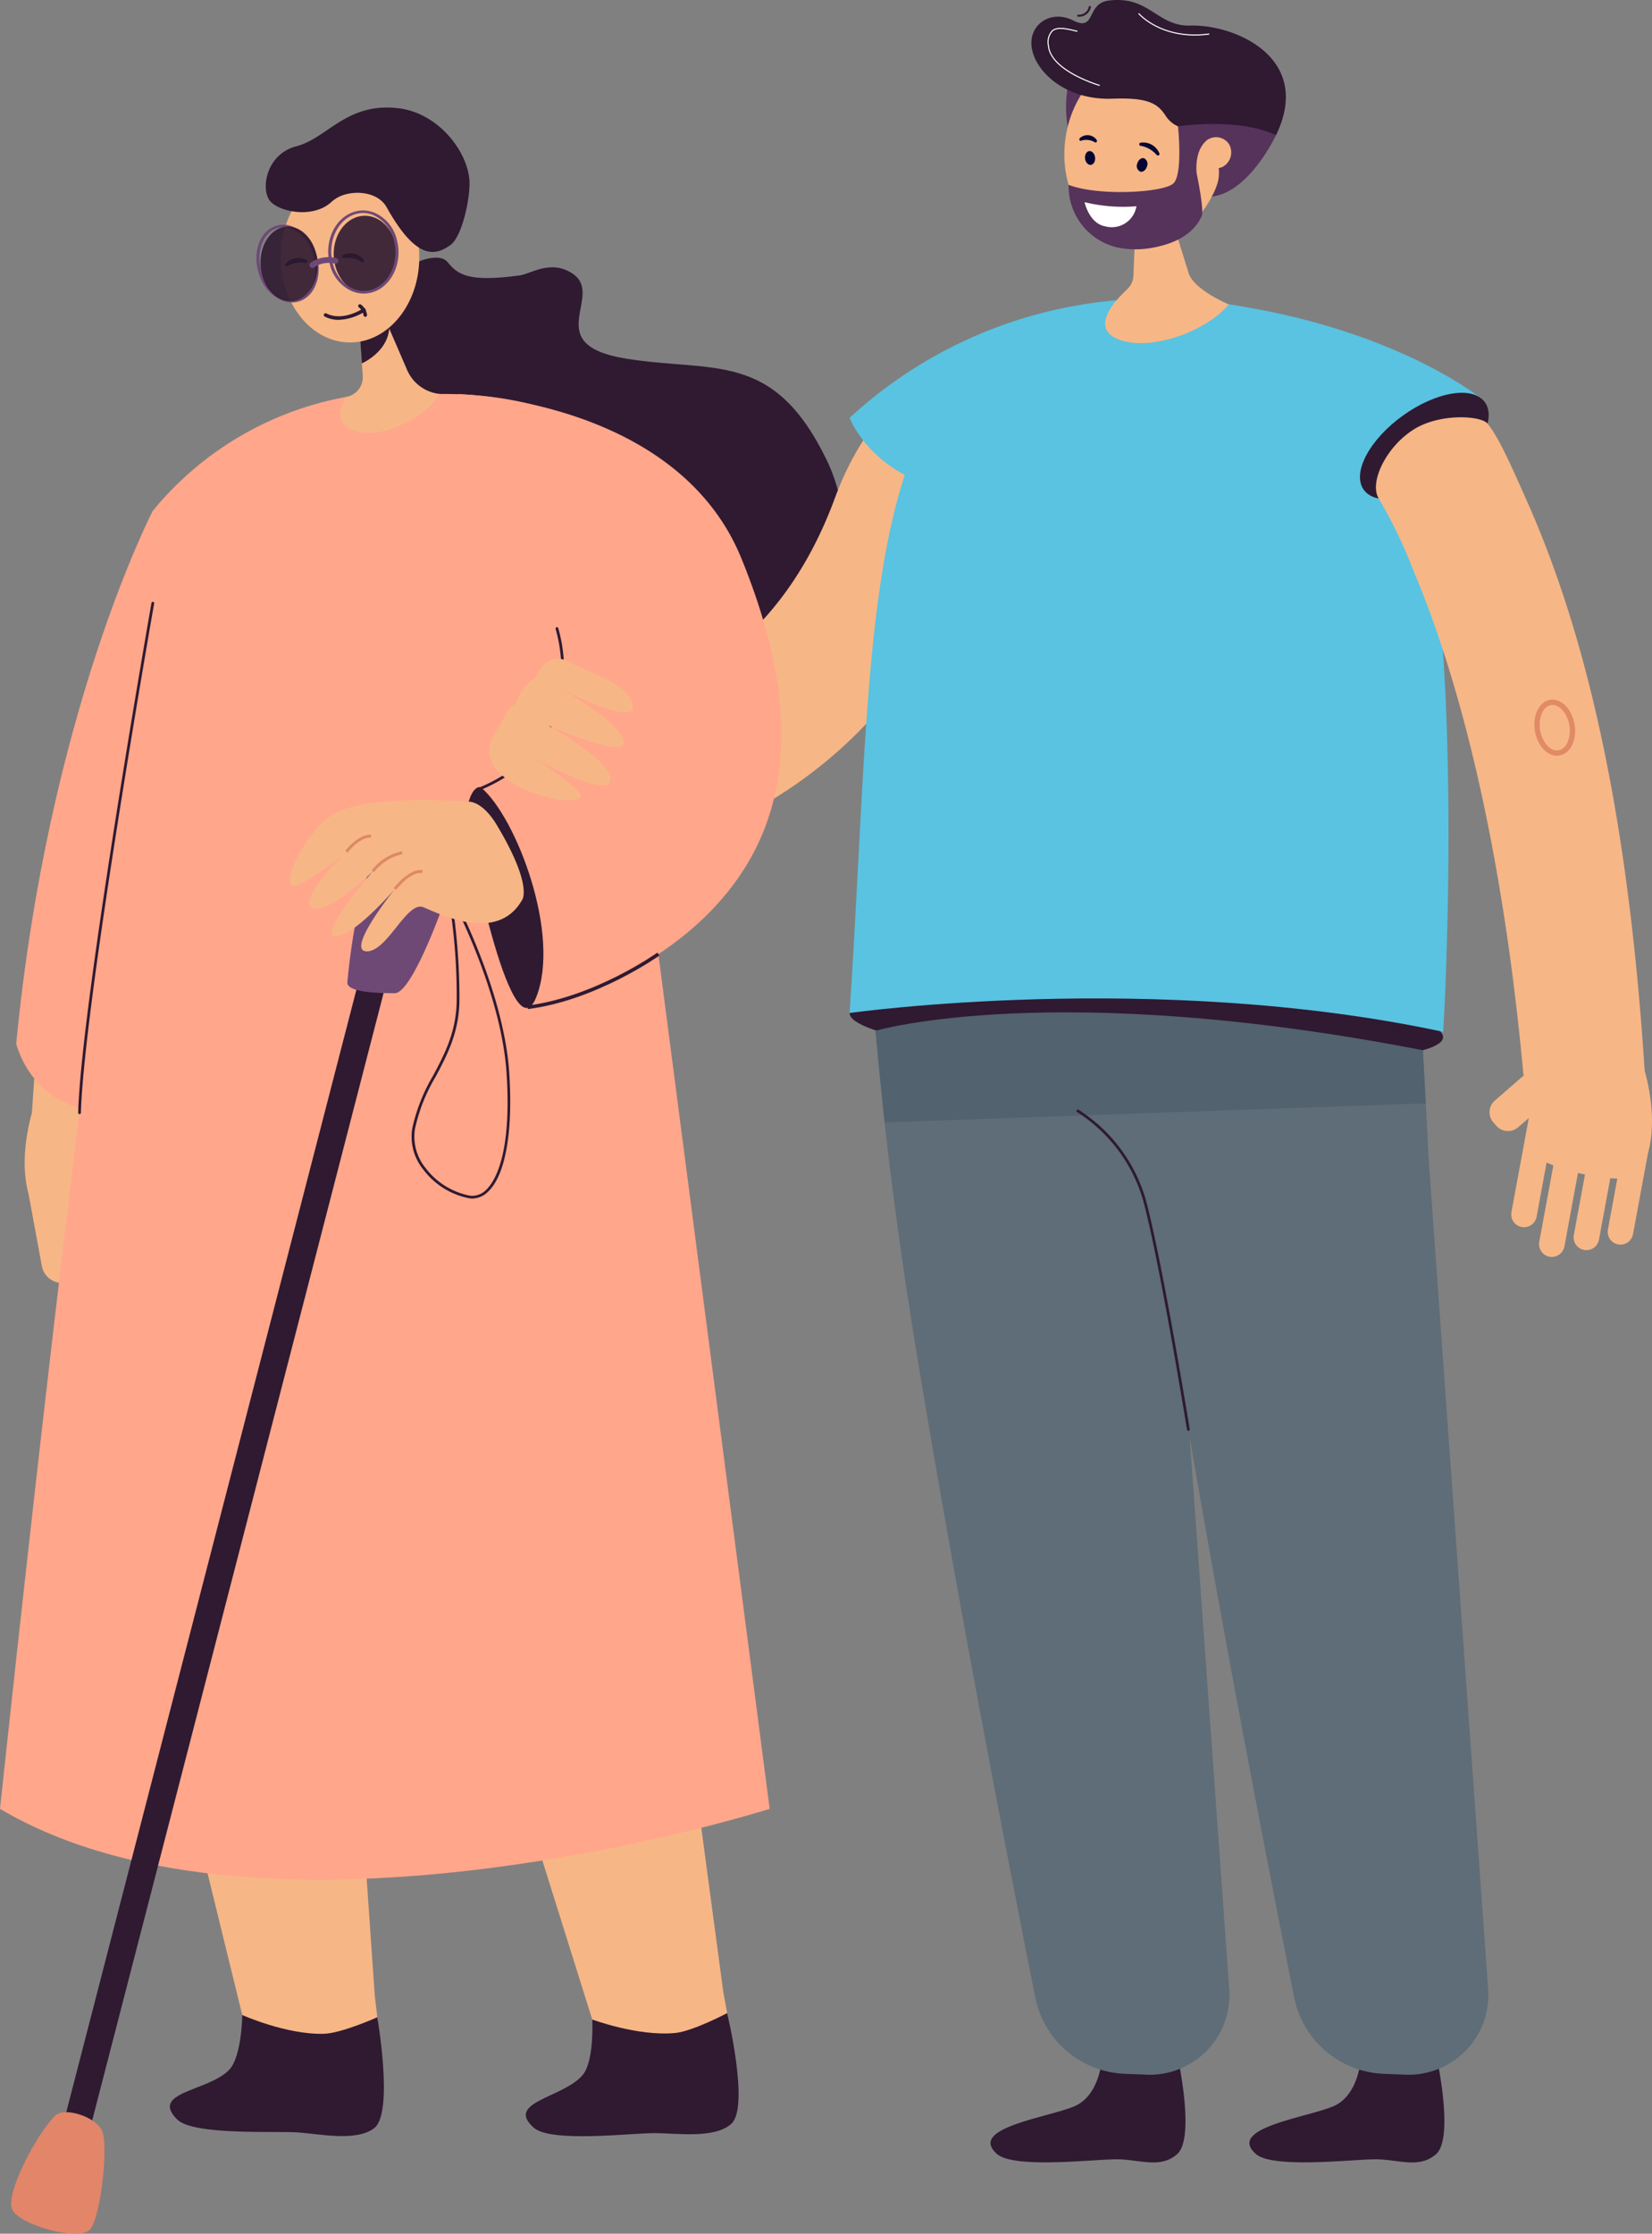 <svg id="Group_406" data-name="Group 406" xmlns="http://www.w3.org/2000/svg" width="253.3" height="342.314" viewBox="0 0 253.3 342.314">
  <rect x="0" y="0" width="253.3" height="342.314" fill="#808080" stroke="none"/>
  <g id="Group_312" data-name="Group 312" transform="translate(49.64 39.487)">
    <path id="Path_823" data-name="Path 823" d="M1000.274,202.181c1.58,2,3.335,3.085,11.055,2.044,1.706-.23,4.722-2.486,8.064-.306,5.165,3.368-5.21,10.887,8.246,13.057s22.526-1.308,30.7,15.415-4.331,35.692-17.922,29.326-27.6-12.348-38.536,0-21.222-25.206-20.564-29.888,9.928-4.468,8.541-11.191,3.018-10.318,1.612-12.833C989.507,204.3,998.373,199.768,1000.274,202.181Z" transform="translate(-981.283 -201.502)" fill="#2f1a31"/>
  </g>
  <g id="Group_313" data-name="Group 313" transform="translate(93.056 51.182)">
    <path id="Path_824" data-name="Path 824" d="M1041.929,295.916l-5.5-21.759c16.8-4.225,28.573-15.22,34.983-32.68,6.545-17.829,20.675-24.156,27.991-25.085l2.838,22.26a2.745,2.745,0,0,0,.335-.05c-.679.134-6.729,1.56-10.044,10.592a78.359,78.359,0,0,1-15.813,26.385A69.492,69.492,0,0,1,1041.929,295.916Z" transform="translate(-1036.432 -216.392)" fill="#f7b686"/>
  </g>
  <g id="Group_314" data-name="Group 314" transform="translate(151.878 314.892)">
    <path id="Path_825" data-name="Path 825" d="M1128.294,552.15s-.154,6.18-4.347,7.923-16.335,3.315-11.8,7.289c2.6,2.28,14.875.807,18.34.807s6.718,1.506,9.293-.807c2.833-2.545,0-15.212,0-15.212a13.873,13.873,0,0,1-5.678,1.484A11.054,11.054,0,0,1,1128.294,552.15Z" transform="translate(-1111.151 -552.15)" fill="#2f1a31"/>
  </g>
  <g id="Group_315" data-name="Group 315" transform="translate(132.839 128.391)">
    <path id="Path_826" data-name="Path 826" d="M1086.988,314.7s-.836,27.889,8.085,81.391c6.441,38.624,14.044,77.546,17.774,96.2a14.582,14.582,0,0,0,13.63,11.822l3.583.143a12.231,12.231,0,0,0,12.536-13.237l-9.049-126.238-2.23-41.549Z" transform="translate(-1086.967 -314.696)" fill="#5e6d77"/>
  </g>
  <g id="Group_316" data-name="Group 316" transform="translate(191.574 314.892)">
    <path id="Path_827" data-name="Path 827" d="M1178.719,552.15s-.155,6.18-4.346,7.923-16.336,3.315-11.8,7.289c2.6,2.28,14.876.807,18.34.807s6.718,1.506,9.293-.807c2.833-2.545,0-15.212,0-15.212a13.873,13.873,0,0,1-5.678,1.484A11.049,11.049,0,0,1,1178.719,552.15Z" transform="translate(-1161.574 -552.15)" fill="#2f1a31"/>
  </g>
  <g id="Group_317" data-name="Group 317" transform="translate(172.536 128.391)">
    <path id="Path_828" data-name="Path 828" d="M1137.412,314.7s-.837,27.889,8.085,81.391c6.44,38.624,14.044,77.546,17.774,96.2a14.58,14.58,0,0,0,13.63,11.822l3.584.143a12.231,12.231,0,0,0,12.535-13.237l-9.049-126.238-2.23-41.549Z" transform="translate(-1137.391 -314.696)" fill="#5e6d77"/>
  </g>
  <g id="Group_318" data-name="Group 318" transform="translate(130.269 150.515)">
    <path id="Path_829" data-name="Path 829" d="M1174.7,351.3c-.087,3.366-20.481,4.7-45.7,3.916s-45.381-4.265-45.294-7.63,20.383-5.341,45.607-4.555S1174.787,347.94,1174.7,351.3Z" transform="translate(-1083.702 -342.864)" fill="#2f1a31"/>
  </g>
  <g id="Group_319" data-name="Group 319" transform="translate(130.269 45.877)">
    <path id="Path_830" data-name="Path 830" d="M1168.526,227.455s-4.46-17.637-37.37-17.816c-47.458-.258-43.063,43.247-47.454,109.365,0,0,46.746-6.6,91.022,2.886C1174.724,321.889,1178.832,254.4,1168.526,227.455Z" transform="translate(-1083.702 -209.638)" fill="#59c3e1"/>
  </g>
  <g id="Group_320" data-name="Group 320" transform="translate(130.269 45.731)">
    <path id="Path_831" data-name="Path 831" d="M1180.674,224.886l-21.494,11.865s-47.063,4.264-59.556,2.21-15.921-11.206-15.921-11.206a68.912,68.912,0,0,1,35.923-17.4c2.125-.347,4.329-.6,6.615-.751a65.108,65.108,0,0,1,11.432.228C1166.337,213.051,1180.674,224.886,1180.674,224.886Z" transform="translate(-1083.702 -209.452)" fill="#59c3e1"/>
  </g>
  <g id="Group_321" data-name="Group 321" transform="translate(169.455 17.822)">
    <path id="Path_832" data-name="Path 832" d="M1146.271,197.938l-2.484-8-.723-2.329-4.251-13.692-.56,13.621-.335,8.175-.106,2.588c-.072,1.756-1.145,2.126-2.451,3.651-.528.619-3.915,4.369-.072,6.063,4.787,2.111,13.738-1.085,17.141-5.271C1152.4,202.739,1147.074,200.523,1146.271,197.938Z" transform="translate(-1133.478 -173.918)" fill="#f7b686"/>
  </g>
  <g id="Group_322" data-name="Group 322" transform="translate(134.241 155.143)">
    <path id="Path_833" data-name="Path 833" d="M1088.747,351.577s27.331-8.021,83.934,2.99l.436,8.124-82.976,2.926Z" transform="translate(-1088.747 -348.757)" fill="#52626e"/>
  </g>
  <g id="Group_323" data-name="Group 323" transform="translate(208.527 60.197)">
    <path id="Path_834" data-name="Path 834" d="M1202.27,229.333c1.822,2.572-.862,7.654-6,11.35s-10.773,4.607-12.594,2.035.862-7.654,6-11.35S1200.447,226.76,1202.27,229.333Z" transform="translate(-1183.109 -227.871)" fill="#2f1a31"/>
  </g>
  <g id="Group_330" data-name="Group 330" transform="translate(227.419 158.769)">
    <g id="Group_324" data-name="Group 324" transform="translate(13.857 12.481)">
      <path id="Path_835" data-name="Path 835" d="M1230.059,369.3h0a1.962,1.962,0,0,1,1.573,2.279L1228.6,388a1.967,1.967,0,0,1-2.284,1.569h0a1.962,1.962,0,0,1-1.573-2.279l3.035-16.426A1.966,1.966,0,0,1,1230.059,369.3Z" transform="translate(-1224.708 -369.264)" fill="#f7b686"/>
    </g>
    <g id="Group_325" data-name="Group 325" transform="translate(8.56 11.573)">
      <path id="Path_836" data-name="Path 836" d="M1223.69,368.14h0a1.962,1.962,0,0,1,1.573,2.279l-3.393,18.37a1.968,1.968,0,0,1-2.285,1.57h0a1.963,1.963,0,0,1-1.573-2.279l3.394-18.37A1.967,1.967,0,0,1,1223.69,368.14Z" transform="translate(-1217.98 -368.108)" fill="#f7b686"/>
    </g>
    <g id="Group_326" data-name="Group 326" transform="translate(0 0)">
      <path id="Path_992" data-name="Path 992" d="M2.367,0,15.058.015a2.374,2.374,0,0,1,2.371,2.37v.7a2.362,2.362,0,0,1-2.366,2.365L2.372,5.433A2.375,2.375,0,0,1,0,3.062v-.7A2.362,2.362,0,0,1,2.367,0Z" transform="matrix(0.754, -0.657, 0.657, 0.754, 0, 11.45)" fill="#f7b686"/>
    </g>
    <g id="Group_327" data-name="Group 327" transform="translate(4.297 10.665)">
      <path id="Path_837" data-name="Path 837" d="M1217.6,366.984h0a1.963,1.963,0,0,1,1.573,2.279l-2.72,14.726a1.968,1.968,0,0,1-2.285,1.569h0a1.963,1.963,0,0,1-1.573-2.279l2.721-14.727A1.966,1.966,0,0,1,1217.6,366.984Z" transform="translate(-1212.564 -366.952)" fill="#f7b686"/>
    </g>
    <g id="Group_328" data-name="Group 328" transform="translate(7.006 3.774)">
      <path id="Path_838" data-name="Path 838" d="M1233.286,358.178s3.83,10.51-.381,17.252c-1.458,2.333-15.918-.738-16.746-3.7s1.98-12.735,1.98-12.735Z" transform="translate(-1216.006 -358.178)" fill="#f7b686"/>
    </g>
    <g id="Group_329" data-name="Group 329" transform="translate(19.087 13.369)">
      <path id="Path_839" data-name="Path 839" d="M1236.379,370.426h0a1.958,1.958,0,0,1,1.57,2.274l-2.715,14.7a1.962,1.962,0,0,1-2.279,1.566h0a1.958,1.958,0,0,1-1.57-2.274l2.714-14.7A1.963,1.963,0,0,1,1236.379,370.426Z" transform="translate(-1231.352 -370.394)" fill="#f7b686"/>
    </g>
  </g>
  <g id="Group_332" data-name="Group 332" transform="translate(210.972 63.95)">
    <g id="Group_331" data-name="Group 331">
      <path id="Path_840" data-name="Path 840" d="M1208.833,333.46c-1.979-21.733-6.518-52.8-16.908-77.411a74.384,74.384,0,0,0-5.287-10.956c-1.511-2.505,1.194-8.012,5.462-10.637,4.005-2.464,10.241-2.061,11.228-.84,1.678,2.074,3.469,6.048,6.254,12.359,9.682,21.926,15.482,50.251,17.831,86.769Z" transform="translate(-1186.215 -232.649)" fill="#f7b686"/>
    </g>
  </g>
  <g id="Group_349" data-name="Group 349" transform="translate(158.135)">
    <g id="Group_333" data-name="Group 333" transform="translate(5.329 12.68)">
      <path id="Path_841" data-name="Path 841" d="M1126.252,167.372a17.971,17.971,0,0,0,0,7.47c.868,4.156,5.1-6.059,5.1-6.059Z" transform="translate(-1125.867 -167.372)" fill="#56335b"/>
    </g>
    <g id="Group_334" data-name="Group 334" transform="translate(5.058 8.299)">
      <path id="Path_842" data-name="Path 842" d="M1125.676,174.843c1.056-8.034,7.328-13.838,14.007-12.963s11.236,8.1,10.178,16.131-7.328,13.838-14.007,12.963S1124.619,182.878,1125.676,174.843Z" transform="translate(-1125.523 -161.793)" fill="#f7b686"/>
    </g>
    <g id="Group_335" data-name="Group 335">
      <path id="Path_843" data-name="Path 843" d="M1148.8,171.543l-5.9-.611a4.3,4.3,0,0,1-3.188-1.927c-1.209-1.889-2.665-2.86-8.172-2.653-6.973.262-11.577-3.886-12.331-7.527-.769-3.715,2.8-6.234,6.3-4.462s2-2.573,5.367-3.034c6.294-.862,7.473,3.979,12.626,3.821,6.756-.206,18.859,4.916,13.12,16.782Z" transform="translate(-1119.098 -151.227)" fill="#2f1a31"/>
    </g>
    <g id="Group_337" data-name="Group 337" transform="translate(16.546 21.839)">
      <g id="Group_336" data-name="Group 336">
        <path id="Path_844" data-name="Path 844" d="M1140.231,179.512a.247.247,0,0,1,.111-.455,2.68,2.68,0,0,1,2.85,1.619.248.248,0,0,1-.111.331.272.272,0,0,1-.332-.111,4.236,4.236,0,0,0-2.365-1.347A.248.248,0,0,1,1140.231,179.512Z" transform="translate(-1140.116 -179.033)" fill="#060633"/>
      </g>
    </g>
    <g id="Group_338" data-name="Group 338" transform="translate(16.187 24.23)">
      <path id="Path_845" data-name="Path 845" d="M1141.206,183.33c-.155.568-.617.937-1.029.824a.954.954,0,0,1-.467-1.232c.155-.568.616-.937,1.03-.825A.955.955,0,0,1,1141.206,183.33Z" transform="translate(-1139.659 -182.077)" fill="#060633"/>
    </g>
    <g id="Group_340" data-name="Group 340" transform="translate(7.364 20.706)">
      <g id="Group_339" data-name="Group 339">
        <path id="Path_846" data-name="Path 846" d="M1128.6,178.47a.18.18,0,0,1-.134-.123.3.3,0,0,1,.1-.334,1.737,1.737,0,0,1,2.521.286.294.294,0,0,1,.006.345.183.183,0,0,1-.273.037,2.6,2.6,0,0,0-2.094-.24A.167.167,0,0,1,1128.6,178.47Z" transform="translate(-1128.452 -177.59)" fill="#060633"/>
      </g>
    </g>
    <g id="Group_341" data-name="Group 341" transform="translate(8.22 23.148)">
      <path id="Path_847" data-name="Path 847" d="M1131.089,181.665c.073.584-.212,1.1-.637,1.154s-.828-.378-.9-.961.212-1.1.636-1.154S1131.016,181.082,1131.089,181.665Z" transform="translate(-1129.539 -180.699)" fill="#060633"/>
    </g>
    <g id="Group_342" data-name="Group 342" transform="translate(22.484 18.997)">
      <path id="Path_848" data-name="Path 848" d="M1162.694,177.123s-4.076,8.778-9.858,9.422c0,0,4.675-6.689-5.179-10.766C1147.658,175.778,1156.705,174.359,1162.694,177.123Z" transform="translate(-1147.658 -175.414)" fill="#56335b"/>
    </g>
    <g id="Group_343" data-name="Group 343" transform="translate(25.521 21.103)">
      <path id="Path_849" data-name="Path 849" d="M1155.365,182.543a2.383,2.383,0,1,1,.966-3.417A2.529,2.529,0,0,1,1155.365,182.543Z" transform="translate(-1151.516 -178.096)" fill="#f7b686"/>
    </g>
    <g id="Group_344" data-name="Group 344" transform="translate(5.713 19.361)">
      <path id="Path_850" data-name="Path 850" d="M1143.126,175.878s.789,7.366-.714,8.758-11.425,1.992-16.056.207h0a9.628,9.628,0,0,0,7.943,9.69,14.031,14.031,0,0,0,4.738-.016h0c3.241-.565,6.392-1.9,7.729-4.9.407-.913-.776-6.529-.776-6.529s-.445-3.3,1.477-5.011A9.419,9.419,0,0,0,1143.126,175.878Z" transform="translate(-1126.354 -175.878)" fill="#56335b"/>
    </g>
    <g id="Group_345" data-name="Group 345" transform="translate(8.158 30.983)">
      <path id="Path_851" data-name="Path 851" d="M1129.461,190.675a25.08,25.08,0,0,0,7.956.625,3.836,3.836,0,0,1-4.812,3.073C1130.16,193.928,1129.461,190.675,1129.461,190.675Z" transform="translate(-1129.461 -190.675)" fill="#fff"/>
    </g>
    <g id="Group_346" data-name="Group 346" transform="translate(7.055 0.936)">
      <path id="Path_852" data-name="Path 852" d="M1128.161,154.04l-.1,0,.01-.331a1.5,1.5,0,0,0,1.756-1.288l.331.03A1.851,1.851,0,0,1,1128.161,154.04Z" transform="translate(-1128.06 -152.419)" fill="#2f1a31"/>
    </g>
    <g id="Group_347" data-name="Group 347" transform="translate(2.518 4.267)">
      <path id="Path_853" data-name="Path 853" d="M1130.24,165.569a22.3,22.3,0,0,1-3.828-1.59c-2.547-1.37-3.961-2.955-4.093-4.584a2.644,2.644,0,0,1,.609-2.326c.8-.686,2.183-.364,3.4-.081.181.042.358.083.527.12l-.035.163c-.171-.038-.348-.079-.53-.121-1.18-.274-2.52-.586-3.255.045a2.5,2.5,0,0,0-.552,2.187c.307,3.811,7.726,6.005,7.8,6.027Z" transform="translate(-1122.297 -156.66)" fill="#fff"/>
    </g>
    <g id="Group_348" data-name="Group 348" transform="translate(16.383 2.005)">
      <path id="Path_854" data-name="Path 854" d="M1148.6,157.222c-5.831,0-8.66-3.3-8.691-3.336l.128-.106c.034.041,3.524,4.1,10.766,3.124l.022.164A16.6,16.6,0,0,1,1148.6,157.222Z" transform="translate(-1139.908 -153.78)" fill="#fff"/>
    </g>
  </g>
  <g id="Group_350" data-name="Group 350" transform="translate(235.261 107.218)">
    <path id="Path_855" data-name="Path 855" d="M1220.536,296.34c-1.551,0-3.025-1.615-3.387-3.8-.389-2.355.659-4.5,2.336-4.772s3.359,1.416,3.748,3.771a5.363,5.363,0,0,1-.353,3.1,2.721,2.721,0,0,1-1.982,1.671A2.26,2.26,0,0,1,1220.536,296.34Zm-.687-7.788a1.329,1.329,0,0,0-.23.019c-1.214.2-1.976,1.956-1.665,3.837s1.6,3.3,2.811,3.1a1.936,1.936,0,0,0,1.376-1.21,4.542,4.542,0,0,0,.289-2.626C1222.139,289.909,1220.99,288.552,1219.849,288.552Z" transform="translate(-1217.068 -287.738)" fill="#e08b65"/>
  </g>
  <g id="Group_351" data-name="Group 351" transform="translate(26.809 266.611)">
    <path id="Path_856" data-name="Path 856" d="M952.282,490.679l12.652,51.64c1.556,6.4,4.322,1.456,10.764,1.977l2.807.227c6.629.536,5.215-7.886,4.431-14.625l-2.419-34.89Z" transform="translate(-952.282 -490.679)" fill="#f7b686"/>
  </g>
  <g id="Group_352" data-name="Group 352" transform="translate(26.045 308.805)">
    <path id="Path_857" data-name="Path 857" d="M962.414,544.4s-.065,6.276-1.966,8.347c-3.081,3.356-12.312,3.381-8.017,7.655,2.465,2.452,14.862,1.758,18.336,1.979s9.172,1.485,11.9-.67c3-2.371.45-16.97.45-16.97s-5.455,2.446-8.155,2.531C969.231,547.45,962.414,544.4,962.414,544.4Z" transform="translate(-951.312 -544.401)" fill="#2f1a31"/>
  </g>
  <g id="Group_359" data-name="Group 359" transform="translate(3.623 165.336)">
    <g id="Group_353" data-name="Group 353" transform="translate(5.149 12.294)">
      <path id="Path_858" data-name="Path 858" d="M930.952,377.418h0a1.933,1.933,0,0,0-1.55,2.245l2.99,16.181a1.937,1.937,0,0,0,2.25,1.546h0a1.933,1.933,0,0,0,1.549-2.245l-2.99-16.181A1.936,1.936,0,0,0,930.952,377.418Z" transform="translate(-929.37 -377.387)" fill="#f7b686"/>
    </g>
    <g id="Group_354" data-name="Group 354" transform="translate(10.012 11.4)">
      <path id="Path_859" data-name="Path 859" d="M937.13,376.28h0a1.932,1.932,0,0,0-1.55,2.244l3.343,18.1a1.937,1.937,0,0,0,2.25,1.546h0a1.932,1.932,0,0,0,1.549-2.245l-3.343-18.1A1.937,1.937,0,0,0,937.13,376.28Z" transform="translate(-935.548 -376.248)" fill="#f7b686"/>
    </g>
    <g id="Group_355" data-name="Group 355" transform="translate(9.18 0)">
      <path id="Path_993" data-name="Path 993" d="M2.33,0h.686A2.34,2.34,0,0,1,5.352,2.337l.014,12.5a2.327,2.327,0,0,1-2.33,2.331H2.349A2.339,2.339,0,0,1,.014,14.834L0,2.331A2.327,2.327,0,0,1,2.33,0Z" transform="matrix(0.657, -0.754, 0.754, 0.657, 0, 4.047)" fill="#f7b686"/>
    </g>
    <g id="Group_356" data-name="Group 356" transform="translate(14.876 10.505)">
      <path id="Path_860" data-name="Path 860" d="M943.309,375.141h0a1.933,1.933,0,0,0-1.55,2.244l2.68,14.507a1.937,1.937,0,0,0,2.25,1.546h0a1.933,1.933,0,0,0,1.549-2.245l-2.679-14.506A1.937,1.937,0,0,0,943.309,375.141Z" transform="translate(-941.727 -375.109)" fill="#f7b686"/>
    </g>
    <g id="Group_357" data-name="Group 357" transform="translate(0.157 3.717)">
      <path id="Path_861" data-name="Path 861" d="M924.6,366.466s-3.773,10.353.375,16.995c1.435,2.3,15.68-.727,16.5-3.65s-1.952-12.545-1.952-12.545Z" transform="translate(-923.029 -366.466)" fill="#f7b686"/>
    </g>
    <g id="Group_358" data-name="Group 358" transform="translate(0 12.382)">
      <path id="Rectangle_740" data-name="Rectangle 740" d="M3.19,0h.053A3.191,3.191,0,0,1,6.433,3.191V15.382a3.189,3.189,0,0,1-3.189,3.189H3.191A3.191,3.191,0,0,1,0,15.38V3.19A3.19,3.19,0,0,1,3.19,0Z" transform="translate(0 1.167) rotate(-10.455)" fill="#f7b686"/>
    </g>
  </g>
  <g id="Group_361" data-name="Group 361" transform="translate(4.893 71.93)">
    <g id="Group_360" data-name="Group 360">
      <path id="Path_862" data-name="Path 862" d="M942.747,342.116c1.948-21.408,6.42-52.017,16.655-76.257a73.285,73.285,0,0,1,5.208-10.792c1.489-2.468-1.176-7.892-5.381-10.478-3.945-2.427-10.089-2.03-11.06-.828-1.653,2.043-3.417,5.958-6.161,12.175-9.537,21.6-15.251,49.5-17.565,85.474Z" transform="translate(-924.443 -242.809)" fill="#f7b686"/>
    </g>
  </g>
  <g id="Group_362" data-name="Group 362" transform="translate(43.617 156.735)">
    <path id="Path_863" data-name="Path 863" d="M973.647,353.22l50.089,159.6c1.961,6.286,4.405,1.179,10.868,1.289l2.817.049c6.65.113,4.7-8.2,3.488-14.877l-18.6-138.935a4.649,4.649,0,0,0-3.235-3.478C1010.284,354.335,972.784,347.009,973.647,353.22Z" transform="translate(-973.632 -350.784)" fill="#f7b686"/>
  </g>
  <g id="Group_363" data-name="Group 363" transform="translate(15.574 60.283)">
    <path id="Path_864" data-name="Path 864" d="M1009.594,244.71s-6.235-17.5-28.446-16.7-38.982,29.915-43.137,92.5c0,0,36.371-7.956,78.977,10.605C1016.988,331.11,1019.35,270.22,1009.594,244.71Z" transform="translate(-938.011 -227.979)" fill="#ffa68b"/>
  </g>
  <g id="Group_364" data-name="Group 364" transform="translate(23.428 60.225)">
    <path id="Path_865" data-name="Path 865" d="M1031.98,248.878l-20.4,4.811s-40.446,4.037-51.183,2.093-12.409-9.819-12.409-9.819a49.884,49.884,0,0,1,29.653-17.45,53.2,53.2,0,0,1,5.63-.523c3.3-.233,5.511.093,8.761.068C1022.248,227.816,1031.98,248.878,1031.98,248.878Z" transform="translate(-947.987 -227.906)" fill="#ffa68b"/>
  </g>
  <g id="Group_365" data-name="Group 365" transform="translate(41.373 178.897)">
    <path id="Path_866" data-name="Path 866" d="M993.985,426.4l-10.078-30.565a28.994,28.994,0,0,0-13.125-16.152l.392-.683a29.782,29.782,0,0,1,13.482,16.589l10.078,30.565Z" transform="translate(-970.782 -379.001)" fill="#020202"/>
  </g>
  <g id="Group_384" data-name="Group 384" transform="translate(39.314 26.337)">
    <g id="Group_366" data-name="Group 366" transform="translate(12.859 11.27)">
      <path id="Path_867" data-name="Path 867" d="M999.764,221.874a6.14,6.14,0,0,1-5.005-3.654l-2.753-6.378-.8-1.85-4.7-10.884.814,11.279.49,6.77.14,1.931a3.081,3.081,0,0,1-2.547,3.247l-.028.005c-.836,1.356-1.99,4.112,1.459,5.207,4.054,1.287,10.608-1.9,12.96-5.668Z" transform="translate(-984.501 -199.108)" fill="#f7b686"/>
    </g>
    <g id="Group_367" data-name="Group 367" transform="translate(15.683 21.942)">
      <path id="Path_868" data-name="Path 868" d="M992.782,214.572c0,.062-.006.124-.013.186-.269,3.636-4.168,5.335-4.168,5.335l-.024-.02-.49-6.77c1.193-.436,2.889-.884,3.883-.4A1.586,1.586,0,0,1,992.782,214.572Z" transform="translate(-988.088 -212.695)" fill="#2f1a31"/>
    </g>
    <g id="Group_368" data-name="Group 368" transform="translate(3.734)">
      <path id="Path_869" data-name="Path 869" d="M972.91,197.833c0-7.22,4.756-13.074,10.622-13.074s10.622,5.854,10.622,13.074-4.756,13.074-10.622,13.074S972.91,205.054,972.91,197.833Z" transform="translate(-972.91 -184.759)" fill="#f7b686"/>
    </g>
    <g id="Group_369" data-name="Group 369" transform="translate(19.287 10.477)">
      <path id="Path_870" data-name="Path 870" d="M996.936,202.668c-1.2,1.146-2.885,1.264-3.758.262a2.909,2.909,0,0,1,.6-3.889c1.2-1.146,2.886-1.264,3.758-.262A2.909,2.909,0,0,1,996.936,202.668Z" transform="translate(-992.666 -198.099)" fill="#f7b686"/>
    </g>
    <g id="Group_371" data-name="Group 371" transform="translate(13.15 12.495)">
      <g id="Group_370" data-name="Group 370">
        <path id="Path_871" data-name="Path 871" d="M985.049,201.372a.24.24,0,0,1-.027-.456,2.619,2.619,0,0,1,3.127.7.244.244,0,0,1-.008.342.268.268,0,0,1-.342-.009,4.146,4.146,0,0,0-2.6-.581A.233.233,0,0,1,985.049,201.372Z" transform="translate(-984.87 -200.668)" fill="#060633"/>
      </g>
    </g>
    <g id="Group_373" data-name="Group 373" transform="translate(4.432 13.198)">
      <g id="Group_372" data-name="Group 372">
        <path id="Path_872" data-name="Path 872" d="M974.069,202.821a.241.241,0,0,1-.2-.412,2.62,2.62,0,0,1,3.158-.545.242.242,0,0,1,.122.319.266.266,0,0,1-.319.122,4.135,4.135,0,0,0-2.623.451A.247.247,0,0,1,974.069,202.821Z" transform="translate(-973.797 -201.562)" fill="#060633"/>
      </g>
    </g>
    <g id="Group_375" data-name="Group 375" transform="translate(0 8.108)">
      <g id="Group_374" data-name="Group 374">
        <path id="Path_873" data-name="Path 873" d="M972.476,206.826a6.162,6.162,0,0,1-3.751-3.754c-1.226-3.069-.365-6.48,1.92-7.606a3.718,3.718,0,0,1,2.76-.218,6.168,6.168,0,0,1,3.75,3.748h0c1.226,3.063.365,6.48-1.92,7.611a3.617,3.617,0,0,1-1.626.38A4.108,4.108,0,0,1,972.476,206.826Zm4.228-7.709a5.733,5.733,0,0,0-3.463-3.514,3.219,3.219,0,0,0-2.347.179c-2.115,1.045-2.883,4.266-1.719,7.176a5.754,5.754,0,0,0,3.464,3.515,3.239,3.239,0,0,0,2.343-.18c2.115-1.05,2.886-4.27,1.722-7.176Z" transform="translate(-968.167 -195.082)" fill="#6f4975"/>
      </g>
    </g>
    <g id="Group_376" data-name="Group 376" transform="translate(11.852 6.726)" opacity="0.9">
      <path id="Path_874" data-name="Path 874" d="M992.646,197.412c.853,3.106-.509,6.44-3.042,7.448s-5.276-.693-6.129-3.8.51-6.44,3.043-7.448S991.794,194.306,992.646,197.412Z" transform="translate(-983.222 -193.323)" fill="#2f1a31"/>
    </g>
    <g id="Group_377" data-name="Group 377" transform="translate(0.629 8.381)" opacity="0.9">
      <path id="Path_875" data-name="Path 875" d="M977.427,199.323c.855,2.994-.283,6.24-2.541,7.25s-4.781-.6-5.635-3.59.283-6.239,2.541-7.25S976.573,196.329,977.427,199.323Z" transform="translate(-968.966 -195.43)" fill="#2f1a31"/>
    </g>
    <g id="Group_379" data-name="Group 379" transform="translate(11.007 5.917)">
      <g id="Group_378" data-name="Group 378">
        <path id="Path_876" data-name="Path 876" d="M985.841,204.681a6,6,0,0,1-3.419-4.077c-.929-3.317.584-6.9,3.375-7.989a4.62,4.62,0,0,1,3.449.023,5.989,5.989,0,0,1,3.41,4.072h0c.932,3.323-.581,6.906-3.375,7.989a4.539,4.539,0,0,1-1.694.329A4.739,4.739,0,0,1,985.841,204.681Zm.154-11.714c-2.6,1.015-3.993,4.4-3.115,7.547a5.679,5.679,0,0,0,3.17,3.816,4.175,4.175,0,0,0,3.032.017c2.6-1.015,4-4.4,3.116-7.547h0a5.681,5.681,0,0,0-3.16-3.81,4.075,4.075,0,0,0-3.044-.023Z" transform="translate(-982.148 -192.292)" fill="#6f4975"/>
      </g>
    </g>
    <g id="Group_381" data-name="Group 381" transform="translate(8.148 13.083)">
      <g id="Group_380" data-name="Group 380">
        <path id="Path_877" data-name="Path 877" d="M978.958,203.057a.442.442,0,0,0,.28-.1h0a3.987,3.987,0,0,1,3.166-.559.456.456,0,0,0,.519-.347.431.431,0,0,0-.349-.511,4.765,4.765,0,0,0-3.9.736.441.441,0,0,0-.055.62A.429.429,0,0,0,978.958,203.057Z" transform="translate(-978.517 -201.416)" fill="#6f4975"/>
      </g>
    </g>
    <g id="Group_382" data-name="Group 382" transform="translate(10.334 20.895)">
      <path id="Path_878" data-name="Path 878" d="M983.583,213.149a4.661,4.661,0,0,1-2.141-.5.271.271,0,1,1,.247-.483c2.546,1.3,5.582-.738,5.612-.759a.274.274,0,0,1,.378.071.271.271,0,0,1-.072.377A7.991,7.991,0,0,1,983.583,213.149Z" transform="translate(-981.293 -211.363)" fill="#2f1a31"/>
    </g>
    <g id="Group_383" data-name="Group 383" transform="translate(15.603 20.284)">
      <path id="Path_879" data-name="Path 879" d="M989.075,212.514a.273.273,0,0,1-.268-.226,1.787,1.787,0,0,0-.693-1.2.271.271,0,0,1,.286-.461,2.318,2.318,0,0,1,.943,1.572.271.271,0,0,1-.223.313A.294.294,0,0,1,989.075,212.514Z" transform="translate(-987.987 -210.585)" fill="#2f1a31"/>
    </g>
  </g>
  <g id="Group_385" data-name="Group 385" transform="translate(0 111.808)">
    <path id="Path_880" data-name="Path 880" d="M1015.163,297.2l21.079,161.783s-76.736,24.408-118.013,0c0,0,15.4-145.6,21.04-165.4Z" transform="translate(-918.228 -293.582)" fill="#ffa68b"/>
  </g>
  <g id="Group_386" data-name="Group 386" transform="translate(80.623 308.514)">
    <path id="Path_881" data-name="Path 881" d="M1030.824,545.005s.336,6.267-1.428,8.454c-2.861,3.545-12.071,4.156-7.512,8.148,2.616,2.291,14.944.811,18.425.811s9.248.9,11.834-1.424c2.846-2.557-.635-16.964-.635-16.964s-5.288,2.787-7.978,3.043C1037.823,547.615,1030.824,545.005,1030.824,545.005Z" transform="translate(-1020.639 -544.03)" fill="#2f1a31"/>
  </g>
  <g id="Group_387" data-name="Group 387" transform="translate(2.486 76.52)">
    <path id="Path_882" data-name="Path 882" d="M942.328,250.415s-16.049,30.859-20.942,81.669c0,0,2.951,12.654,17.786,9.9l14.018-67.3,4.584-26.029Z" transform="translate(-921.386 -248.653)" fill="#ffa68b"/>
  </g>
  <g id="Group_388" data-name="Group 388" transform="translate(11.983 92.234)">
    <path id="Path_883" data-name="Path 883" d="M933.658,347.165h-.005a.208.208,0,0,1-.2-.214c.458-16.729,11.132-77.509,11.24-78.121a.208.208,0,0,1,.41.072c-.108.612-10.776,61.361-11.233,78.06A.209.209,0,0,1,933.658,347.165Z" transform="translate(-933.45 -268.66)" fill="#2f1a31"/>
  </g>
  <g id="Group_389" data-name="Group 389" transform="translate(40.748 16.477)">
    <path id="Path_884" data-name="Path 884" d="M988.529,187.5c-1.149-2.06-4.009-2.6-6.291-1.986a5.21,5.21,0,0,0-2.208,1.187c-2.637,2.432-7.53,1.635-9.229,0s-.886-7.331,3.872-8.552,7.689-6.78,15.669-5.831c6.065.722,10.595,6.544,10.88,11.12.146,2.344-1.042,8.582-2.99,9.9C996.1,194.777,993.214,195.894,988.529,187.5Z" transform="translate(-969.988 -172.206)" fill="#2f1a31"/>
  </g>
  <g id="Group_390" data-name="Group 390" transform="translate(70.234 60.403)">
    <path id="Path_885" data-name="Path 885" d="M1007.443,228.133s33.463.749,43.429,25.136c8.646,21.154,8.7,38.983-3.262,52.543s-29.5,16.29-29.5,16.29-.431-21.356-7.551-33.4c0,0,19.656-6.688,8.124-26.792A90.644,90.644,0,0,1,1007.443,228.133Z" transform="translate(-1007.443 -228.133)" fill="#ffa68b"/>
  </g>
  <g id="Group_391" data-name="Group 391" transform="translate(71.579 120.629)">
    <path id="Path_886" data-name="Path 886" d="M1011.423,304.944c5.317,4.582,12.176,22.475,8.37,32.057s-10.834-25.48-10.638-28.156C1009.393,305.6,1010.777,304.387,1011.423,304.944Z" transform="translate(-1009.151 -304.814)" fill="#2f1a31"/>
  </g>
  <g id="Group_392" data-name="Group 392" transform="translate(73.141 96.119)">
    <path id="Path_887" data-name="Path 887" d="M1011.343,298.668a.208.208,0,0,1-.079-.4c9.1-3.733,11.856-10.155,12.568-14.885a22.852,22.852,0,0,0-.642-9.5.208.208,0,0,1,.4-.13,23.282,23.282,0,0,1,.661,9.679c-.725,4.842-3.539,11.414-12.824,15.224A.218.218,0,0,1,1011.343,298.668Z" transform="translate(-1011.135 -273.606)" fill="#2f1a31"/>
  </g>
  <g id="Group_393" data-name="Group 393" transform="translate(80.865 145.994)">
    <path id="Path_888" data-name="Path 888" d="M1021.015,345.755l-.069-.538c10.355-1.313,19.829-8.04,19.924-8.109l.317.44C1041.091,337.617,1031.509,344.424,1021.015,345.755Z" transform="translate(-1020.946 -337.108)" fill="#2f1a31"/>
  </g>
  <g id="Group_394" data-name="Group 394" transform="translate(6.461 149.743)">
    <path id="Path_994" data-name="Path 994" d="M0,0,194.419.11l0,4.165L0,4.165Z" transform="translate(0 188.257) rotate(-75.533)" fill="#2f1a31"/>
  </g>
  <g id="Group_395" data-name="Group 395" transform="translate(1.709 323.693)">
    <path id="Path_889" data-name="Path 889" d="M927.162,563.87c-2.816,2.765-7.606,11.82-6.634,14.31s10.274,4.984,11.94,3.184,2.868-12.811,1.9-15.087S928.532,562.524,927.162,563.87Z" transform="translate(-920.399 -563.357)" fill="#e28569"/>
  </g>
  <g id="Group_396" data-name="Group 396" transform="translate(53.256 129.117)">
    <path id="Path_890" data-name="Path 890" d="M985.88,337.019s1.841-21.9,7.282-21.39,9.4,3.219,8.216,7.117-5.743,15.967-8.216,15.967S985.721,338.612,985.88,337.019Z" transform="translate(-985.876 -315.62)" fill="#6f4975"/>
  </g>
  <g id="Group_397" data-name="Group 397" transform="translate(63.097 134.933)">
    <path id="Path_891" data-name="Path 891" d="M1007.69,371.765a3.4,3.4,0,0,1-.377-.021,11.539,11.539,0,0,1-7.162-4.46,7.951,7.951,0,0,1-1.663-6.232,27.228,27.228,0,0,1,3.226-8.166c1.766-3.329,3.591-6.77,3.591-11.685a91.337,91.337,0,0,0-1.471-16.824l-.283-1.353.67,1.209c.082.149,8.264,15.052,9.139,28.244.6,9.053-.578,15.7-3.234,18.229A3.478,3.478,0,0,1,1007.69,371.765Zm-3.2-46.129a97.009,97.009,0,0,1,1.235,15.566c0,5.018-1.85,8.506-3.639,11.879a26.526,26.526,0,0,0-3.184,8.044,7.624,7.624,0,0,0,1.586,5.91,11.22,11.22,0,0,0,6.876,4.3,3.007,3.007,0,0,0,2.478-.924c1.215-1.158,3.949-5.218,3.107-17.9C1012.219,341.57,1006.427,329.432,1004.487,325.636Z" transform="translate(-998.377 -323.025)" fill="#2f1a31"/>
  </g>
  <g id="Group_402" data-name="Group 402" transform="translate(44.455 122.607)">
    <g id="Group_398" data-name="Group 398">
      <path id="Path_892" data-name="Path 892" d="M1002.081,307.587s-16.657-1.4-21.4,2.335S972.693,322,976.128,320.31a39.835,39.835,0,0,0,7.225-5.057s-7.761,7.575-5.2,8.619,9.247-5.61,9.247-5.61-8.515,9.749-5.774,9.953,9.156-7.247,9.156-7.247-7.559,9.385-4.371,9.548,6.2-7.8,8.758-6.754,11.383,5.576,15.159-1.174c0,0,1.6-2.216-3.87-11.359C1004.15,307.366,1002.081,307.587,1002.081,307.587Z" transform="translate(-974.697 -307.332)" fill="#f7b686"/>
    </g>
    <g id="Group_399" data-name="Group 399" transform="translate(8.479 5.309)">
      <path id="Path_893" data-name="Path 893" d="M985.823,316.837l-.356-.269c.08-.105,1.97-2.574,3.961-2.476l-.022.445C987.655,314.44,985.841,316.814,985.823,316.837Z" transform="translate(-985.467 -314.09)" fill="#dd8964"/>
    </g>
    <g id="Group_400" data-name="Group 400" transform="translate(12.525 7.859)">
      <path id="Path_894" data-name="Path 894" d="M990.968,320.54l-.361-.262a7.845,7.845,0,0,1,4.652-2.94l.065.441A7.5,7.5,0,0,0,990.968,320.54Z" transform="translate(-990.607 -317.338)" fill="#dd8964"/>
    </g>
    <g id="Group_401" data-name="Group 401" transform="translate(15.908 10.718)">
      <path id="Path_895" data-name="Path 895" d="M995.261,324.029l-.357-.268c.094-.125,2.325-3.05,4.439-2.764l-.061.441C997.435,321.181,995.282,324,995.261,324.029Z" transform="translate(-994.904 -320.978)" fill="#dd8964"/>
    </g>
  </g>
  <g id="Group_404" data-name="Group 404" transform="translate(75.023 100.932)">
    <g id="Group_403" data-name="Group 403">
      <path id="Path_896" data-name="Path 896" d="M1015.264,289.835s-3.827,4.017-.126,7.477c4.715,4.407,14.823,5.387,11.875,2.554a47.254,47.254,0,0,0-7.185-5.193s11.715,6.655,12.268,3.755-9.6-8.484-9.6-8.484,12.017,5.405,11.651,2.5-9.552-8.036-9.552-8.036,11.46,5.914,10.955,2.546-7.052-5.228-9.645-6.647c-2.452-1.342-4.112-.2-5.24,2.251,0,0-2.544,1.788-2.877,3.576-.127.685-1,.959-1.282,1.358A17.277,17.277,0,0,0,1015.264,289.835Z" transform="translate(-1013.525 -279.735)" fill="#f7b686"/>
    </g>
  </g>
  <g id="Group_405" data-name="Group 405" transform="translate(165.045 170.036)">
    <path id="Path_897" data-name="Path 897" d="M1145.041,416.953a.208.208,0,0,1-.206-.174c-.038-.235-3.837-23.624-6.439-34.024a23.872,23.872,0,0,0-10.412-14.644.208.208,0,1,1,.2-.366,24.329,24.329,0,0,1,10.619,14.909c2.606,10.419,6.407,33.824,6.446,34.06a.208.208,0,0,1-.172.238Z" transform="translate(-1127.875 -367.719)" fill="#2f1a31"/>
  </g>
</svg>
